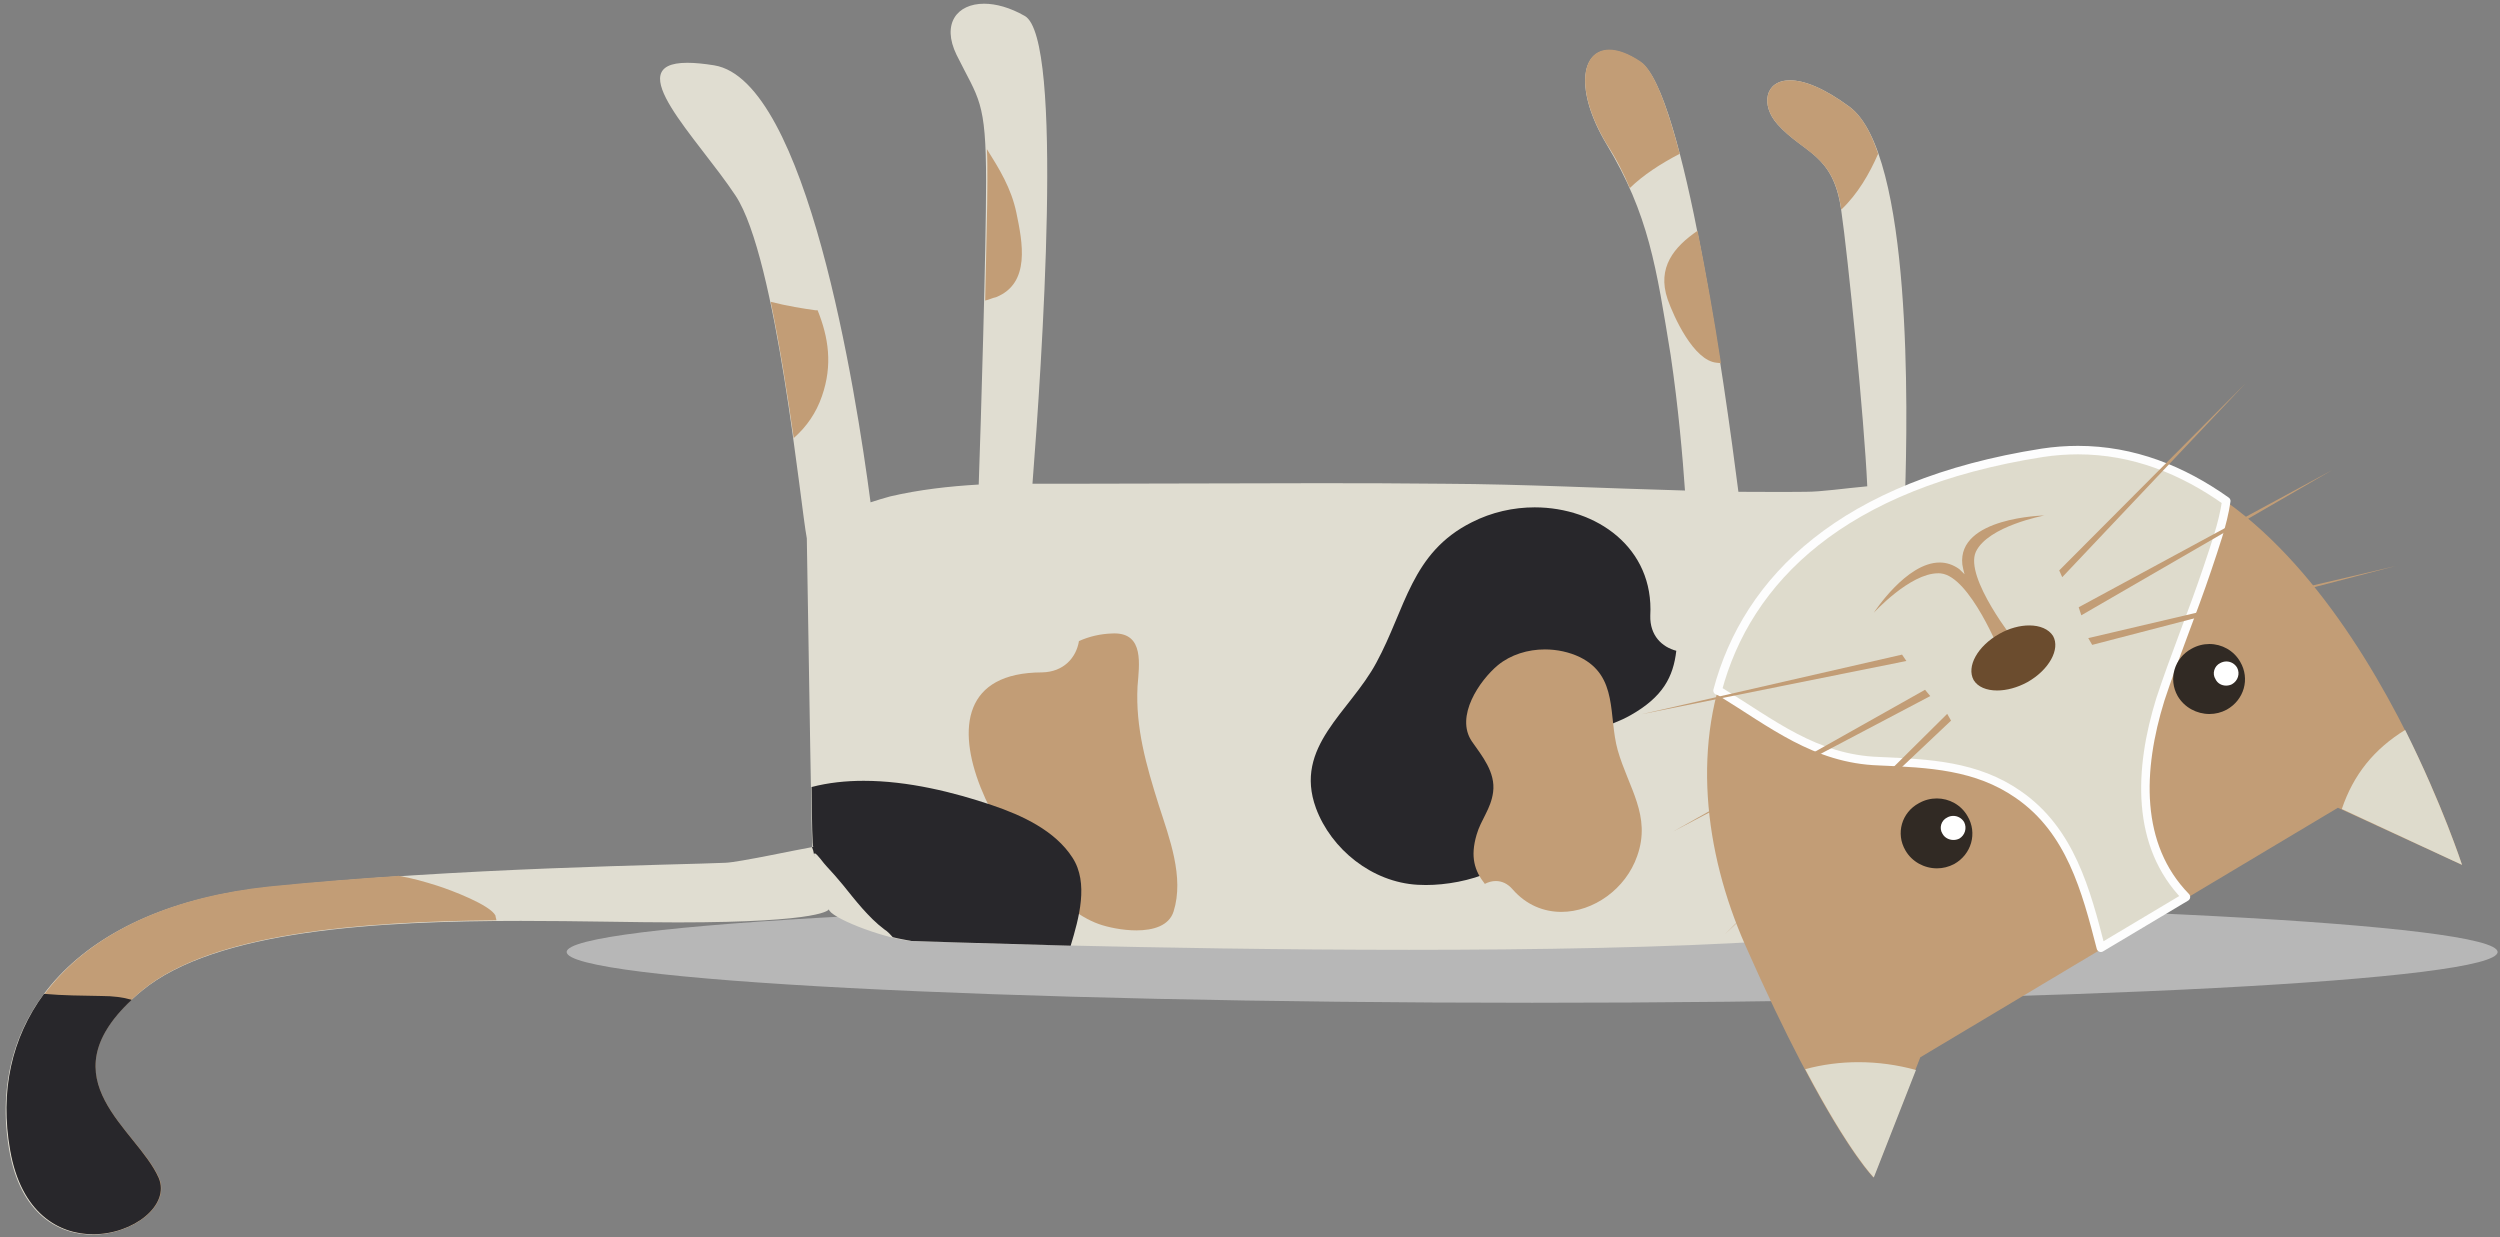 <?xml version="1.0" encoding="UTF-8"?>
<!-- Generated by Pixelmator Pro 3.4.1 -->
<svg width="590" height="292" viewBox="0 0 590 292" xmlns="http://www.w3.org/2000/svg">
    <rect x="0" y="0" width="590" height="292" fill="#808080" stroke="none"/>
    <path id="Path-copy-31" fill="#b7b7b7" fill-rule="evenodd" stroke="none" d="M 361.584 212.683 C 235.688 212.683 133.736 218.083 133.736 224.669 C 133.736 231.367 235.785 236.654 361.584 236.654 C 487.499 236.654 589.433 231.367 589.433 224.669 C 589.433 218.083 487.403 212.683 361.584 212.683 Z"/>
    <path id="Path-copy-30" fill="#e0ddd1" fill-rule="evenodd" stroke="none" d="M 232.251 0.877 C 225.86 0.877 222.172 5.581 225.744 12.938 C 230.977 23.513 232.715 23.513 232.715 42.874 C 232.715 58.848 231.479 100.393 230.977 114.354 C 223.89 114.768 216.939 115.558 210.065 117.157 C 208.54 117.552 206.995 118.06 205.45 118.55 C 201.975 92.095 190.408 19.016 168.57 15.422 C 166.021 15.008 163.916 14.82 162.198 14.82 C 145.978 14.82 164.515 32.45 173.59 46.166 C 183.322 60.842 188.96 119.754 190.408 127.035 C 191.007 162.183 191.528 199.72 191.721 199.908 C 188.651 200.416 174.324 203.501 171.234 203.614 C 160.885 204.104 107.726 204.706 63.354 209.391 C 18.788 213.982 -3.437 239.853 2.202 271.595 C 4.808 286.308 13.594 291.37 21.801 291.37 C 31.359 291.37 40.086 284.521 37.344 278.086 C 32.112 266.101 8.863 254.115 33.444 233.851 C 50.861 219.438 89.46 217.331 122.942 217.331 C 136.729 217.331 149.647 217.688 159.861 217.688 C 195.004 217.688 195.622 214.584 195.622 214.584 C 195.718 216.39 207.516 221.169 214.777 222.072 C 214.777 222.072 272.299 224.161 332.505 224.161 C 393.058 224.161 456.334 222.053 466.491 213.587 C 486.997 196.728 469.677 164.967 472.033 123.649 C 464.56 121.353 457.068 118.757 449.596 116.649 C 450.213 97.796 451.333 36.194 436.485 25.206 C 430.344 20.671 425.671 18.959 422.447 18.959 C 416.461 18.959 415.476 24.83 419.473 29.308 C 425.614 36.194 432.7 36.194 434.534 49.666 C 436.079 60.259 439.96 98.793 440.675 114.768 C 435.249 115.257 429.919 116.066 426.135 116.066 C 424.397 116.085 422.621 116.104 420.863 116.104 C 417.311 116.104 413.738 116.066 410.263 116.066 C 407.077 91.098 397.345 21.424 387.208 14.726 C 384.311 12.75 381.782 11.866 379.754 11.866 C 373.112 11.866 371.586 21.33 379.117 33.993 C 389.158 50.663 390.896 63.138 394.275 83.816 C 396.109 96.197 397.133 108.163 397.654 115.765 C 378.692 115.257 359.75 114.26 340.788 114.165 C 330.883 114.053 321.016 114.034 311.129 114.034 C 291.395 114.034 271.681 114.165 251.869 114.165 L 243.663 114.165 C 245.826 86.3 251.155 8.93 241.829 3.756 C 238.372 1.781 235.051 0.877 232.251 0.877 Z"/>
    <path id="Path-copy-29" fill="#c29d76" fill-rule="evenodd" stroke="none" d="M 262.992 149.482 C 262.798 149.482 262.625 149.482 262.412 149.501 C 259.651 149.595 257.102 150.197 254.631 151.288 C 254.013 155.183 251.039 158.589 245.922 158.683 C 208.945 158.777 239.782 211.197 259.342 218.083 C 261.408 218.817 264.865 219.57 268.186 219.57 C 272.144 219.57 275.909 218.497 276.971 215.092 C 279.52 207.001 275.948 197.725 273.476 190.03 C 270.522 180.641 267.954 171.76 268.456 161.976 C 268.862 156.82 270.039 149.482 262.992 149.482 Z"/>
    <path id="Path-copy-28" fill="#c29d76" fill-rule="evenodd" stroke="none" d="M 94.094 206.7 C 83.86 207.396 73.395 208.205 63.566 209.203 C 19.001 213.888 -3.128 239.646 2.511 271.501 C 5.117 286.214 13.884 291.276 22.071 291.276 C 31.59 291.276 40.299 284.427 37.538 277.973 C 32.208 266.006 9.056 254.021 33.656 233.663 C 50.05 220.172 85.077 217.481 117.149 217.18 C 117.149 216.879 116.937 216.484 116.937 216.089 C 115.72 213.587 106.587 210.106 103.112 208.996 C 100.234 208.092 97.164 207.208 94.094 206.7 Z"/>
    <path id="Path-copy-27" fill="#c29d76" fill-rule="evenodd" stroke="none" d="M 422.447 18.959 C 416.461 18.959 415.476 24.83 419.473 29.308 C 425.614 36.288 432.7 36.288 434.534 49.478 C 438.435 45.771 441.196 40.992 443.243 36.288 C 441.505 31.095 439.342 27.313 436.485 25.206 C 430.344 20.671 425.671 18.959 422.447 18.959 Z"/>
    <path id="Path-copy-26" fill="#c29d76" fill-rule="evenodd" stroke="none" d="M 400.627 54.464 C 395.086 58.246 390.992 63.138 393.56 70.626 C 394.989 74.728 399.701 85.114 405.126 85.604 C 405.551 85.604 405.744 85.716 406.15 85.716 C 404.624 75.631 402.674 64.737 400.627 54.464 Z"/>
    <path id="Path-copy-25" fill="#c29d76" fill-rule="evenodd" stroke="none" d="M 379.793 11.715 C 373.131 11.715 371.567 21.198 379.117 33.899 C 381.473 37.492 383.211 40.992 384.639 44.379 C 387.825 41.293 391.822 38.697 396.418 36.288 C 393.444 25.018 390.374 16.72 387.208 14.538 C 384.331 12.6 381.82 11.715 379.793 11.715 Z"/>
    <path id="Path-copy-24" fill="#c29d76" fill-rule="evenodd" stroke="none" d="M 181.893 71.229 C 184.056 81.709 185.89 93.299 187.319 103.384 C 190.408 100.675 192.648 97.382 193.981 93.487 C 196.549 86.112 195.525 79.62 192.957 73.223 L 192.455 73.223 C 189.578 72.828 185.793 72.226 181.893 71.229 Z"/>
    <path id="Path-copy-23" fill="#c29d76" fill-rule="evenodd" stroke="none" d="M 232.908 35.197 L 232.908 35.197 C 233.024 37.285 233.024 39.788 233.024 42.78 C 233.024 49.271 232.715 59.751 232.502 70.928 C 233.429 70.739 234.144 70.325 235.07 70.137 C 243.258 66.845 241.307 57.155 239.878 50.268 C 238.662 44.379 235.785 39.788 232.908 35.197 Z"/>
    <path id="Path-copy-22" fill="#28272b" fill-rule="evenodd" stroke="none" d="M 10.389 234.547 C 2.704 244.933 -0.057 257.615 2.414 271.501 C 5.002 286.214 13.787 291.276 21.974 291.276 C 31.494 291.276 40.202 284.427 37.441 277.973 C 32.324 266.402 10.814 254.924 31.088 235.958 C 29.041 235.356 26.686 235.055 23.925 235.055 C 19.406 234.961 14.907 234.961 10.389 234.547 Z"/>
    <path id="Path-copy-21" fill="#28272b" fill-rule="evenodd" stroke="none" d="M 192.108 201.639 C 192.088 201.77 192.108 201.959 192.146 202.203 C 192.146 202.034 192.127 201.827 192.108 201.639 Z M 203.828 184.272 C 199.619 184.272 195.467 184.705 191.528 185.74 C 191.625 194.432 191.721 199.72 191.934 199.908 L 191.625 199.908 C 191.857 200.435 192.03 201.055 192.108 201.639 L 192.108 201.639 C 192.127 201.469 192.185 201.394 192.281 201.394 C 192.803 201.394 194.405 203.821 195.12 204.499 C 196.336 205.797 197.669 207.302 198.904 208.807 C 201.878 212.495 204.948 216.484 208.636 219.288 C 209.447 219.777 210.065 220.473 210.683 221.169 C 212.228 221.583 213.657 221.771 215.085 222.072 C 215.085 222.072 230.05 222.58 252.68 223.182 C 254.631 216.691 256.986 208.393 253.105 202.41 C 248.992 196.013 241.211 192.419 234.144 190.03 C 225.088 186.963 214.274 184.272 203.828 184.272 Z"/>
    <path id="Path-copy-20" fill="#28272b" fill-rule="evenodd" stroke="none" d="M 362.183 119.735 C 357.182 119.735 352.046 120.864 347.353 123.253 C 333.007 130.441 331.771 143.612 324.82 156.387 C 318.563 168.072 305.24 176.163 310.569 190.726 C 314.161 200.416 323.796 208.205 334.551 208.807 C 335.169 208.845 335.826 208.864 336.521 208.864 C 345.867 208.864 359.789 204.969 361.7 195.016 C 362.82 188.524 363.534 180.754 369.269 176.163 C 374.29 172.155 379.619 171.76 384.852 168.768 C 392.421 164.478 394.893 159.774 395.607 153.584 C 392.228 152.7 389.351 149.99 389.467 145.305 C 390.374 129.256 376.761 119.735 362.183 119.735 Z"/>
    <path id="Path-copy-19" fill="#c29d76" fill-rule="evenodd" stroke="none" d="M 364.596 153.264 C 360.58 153.264 356.545 154.487 353.494 156.99 C 349.188 160.583 343.356 169.069 347.353 174.958 C 349.709 178.345 352.992 182.24 352.374 186.944 C 351.852 190.933 349.497 193.416 348.473 197.01 C 346.948 202.203 347.971 205.496 350.424 208.6 C 351.235 208.168 352.123 207.923 353.011 207.923 C 354.401 207.923 355.792 208.506 356.989 209.899 C 360.233 213.605 364.345 215.205 368.478 215.205 C 376.028 215.205 383.674 209.823 386.377 202.015 C 389.756 192.532 384.331 185.947 381.782 177.047 C 379.523 168.975 381.975 159.586 372.861 155.089 C 370.351 153.885 367.474 153.264 364.596 153.264 Z"/>
    <path id="Path-copy-18" fill="#e4caaa" fill-rule="evenodd" stroke="none" d="M 436.794 138.513 L 418.45 215.186 L 445.29 213.888 L 436.794 138.513 Z"/>
    <path id="Path-copy-17" fill="#c29d76" fill-rule="evenodd" stroke="none" d="M 490.589 106.395 C 487.77 106.395 484.912 106.602 481.977 107.072 C 399.913 119.754 392.324 178.759 411.885 223.07 C 431.464 267.399 442.123 277.879 442.123 277.879 L 453.187 249.524 L 551.741 190.632 L 581.033 204.104 C 581.033 204.104 549.752 106.395 490.589 106.395 Z"/>
    <path id="Path-copy-16" fill="#dedbcc" fill-rule="evenodd" stroke="none" d="M 438.589 250.672 C 434.341 250.672 430.093 251.217 426.038 252.328 C 436.581 272.291 442.219 277.879 442.219 277.879 L 452.164 252.516 C 447.723 251.293 443.146 250.672 438.589 250.672 Z"/>
    <path id="Path-copy-15" fill="#dedbcc" fill-rule="evenodd" stroke="none" d="M 490.396 106.225 C 487.654 106.225 484.835 106.432 481.977 106.865 C 434.843 114.26 412.31 136.725 405.339 162.973 C 405.648 163.086 405.841 163.18 406.053 163.274 C 418.141 170.668 428.394 179.154 443.455 179.643 C 455.234 180.151 466.491 180.641 476.339 187.527 C 488.619 196.013 492.307 210.106 495.802 223.672 L 515.884 211.686 C 503.99 199.513 504.704 181.638 509.84 165.08 C 513.219 154.788 517.409 144.703 520.904 134.317 C 522.546 129.331 524.592 123.837 525.403 118.248 C 515.073 110.91 503.43 106.225 490.396 106.225 Z"/>
    <path id="Path-copy-14" fill="none" stroke="#fdfdfd" stroke-width="2" stroke-linejoin="round" d="M 490.396 106.225 C 487.654 106.225 484.835 106.432 481.977 106.865 C 434.843 114.26 412.31 136.725 405.339 162.973 C 405.648 163.086 405.841 163.18 406.053 163.274 C 418.141 170.668 428.394 179.154 443.455 179.643 C 455.234 180.151 466.491 180.641 476.339 187.527 C 488.619 196.013 492.307 210.106 495.802 223.672 L 515.884 211.686 C 503.99 199.513 504.704 181.638 509.84 165.08 C 513.219 154.788 517.409 144.703 520.904 134.317 C 522.546 129.331 524.592 123.837 525.403 118.248 C 515.073 110.91 503.43 106.225 490.396 106.225 Z"/>
    <path id="Path-copy-13" fill="#dedbcc" fill-rule="evenodd" stroke="none" d="M 567.613 172.268 C 560.334 176.746 555.429 182.748 552.668 190.933 L 581.033 204.104 C 581.033 204.104 576.418 189.935 567.613 172.268 Z"/>
    <path id="Path-copy-12" fill="#c29d76" fill-rule="evenodd" stroke="none" d="M 459.54 168.467 L 407.077 220.473 L 460.447 170.066 L 459.54 168.467 Z"/>
    <path id="Path-copy-11" fill="#c29d76" fill-rule="evenodd" stroke="none" d="M 454.307 162.785 L 394.893 196.22 L 455.543 164.271 L 454.307 162.785 Z"/>
    <path id="Path-copy-10" fill="#c29d76" fill-rule="evenodd" stroke="none" d="M 448.881 154.487 L 387.401 168.561 L 449.904 155.992 L 448.881 154.487 Z"/>
    <path id="Path-copy-9" fill="#c29d76" fill-rule="evenodd" stroke="none" d="M 565.567 133.527 L 492.829 150.592 L 493.756 152.192 L 565.567 133.527 Z"/>
    <path id="Path-copy-8" fill="#c29d76" fill-rule="evenodd" stroke="none" d="M 550.505 110.873 L 490.57 143.311 L 491.188 145.211 L 550.505 110.873 Z"/>
    <path id="Path-copy-7" fill="#c29d76" fill-rule="evenodd" stroke="none" d="M 530.018 90.402 L 485.974 134.618 L 486.688 136.217 L 530.018 90.402 Z"/>
    <path id="Path-copy-6" fill="#c29d76" fill-rule="evenodd" stroke="none" d="M 482.479 121.654 L 482.479 121.654 C 482.479 121.654 461.896 122.049 463.112 133.226 C 463.228 134.035 463.421 134.731 463.633 135.521 C 463.228 135.126 462.706 134.618 462.398 134.317 C 460.891 133.226 459.327 132.755 457.763 132.755 C 449.866 132.755 442.219 144.609 442.219 144.609 C 442.219 144.609 450.735 135.295 457.396 135.295 C 457.647 135.295 457.879 135.295 458.092 135.333 C 464.966 136.123 472.129 154.186 472.129 154.186 L 474.389 154.694 C 474.389 154.694 474.292 153.998 473.867 152.794 L 473.867 152.794 L 474.891 153.791 L 475.721 151.59 C 475.721 151.59 463.537 136.33 466.298 130.234 C 469.156 124.138 482.479 121.654 482.479 121.654 Z"/>
    <path id="Path-copy-5" fill="#6b4c2e" fill-rule="evenodd" stroke="none" d="M 478.907 147.601 C 476.725 147.601 474.215 148.24 471.82 149.595 C 466.703 152.493 464.039 157.291 465.777 160.489 C 466.761 162.126 468.828 162.954 471.318 162.954 C 473.539 162.954 476.068 162.296 478.482 160.978 C 483.599 158.081 486.264 153.189 484.526 150.103 C 483.483 148.447 481.398 147.601 478.907 147.601 Z"/>
    <path id="Path-copy-4" fill="#312a24" fill-rule="evenodd" stroke="none" d="M 521.426 151.985 C 519.997 151.985 518.549 152.342 517.216 153.095 C 513.123 155.296 511.675 160.282 513.934 164.271 C 515.536 166.999 518.471 168.505 521.426 168.505 C 522.835 168.505 524.226 168.166 525.519 167.47 C 529.613 165.174 531.042 160.188 528.686 156.18 C 527.161 153.509 524.341 151.985 521.426 151.985 Z"/>
    <path id="Path-copy-3" fill="#ffffff" fill-rule="evenodd" stroke="none" d="M 525.423 156.105 C 524.94 156.105 524.438 156.237 523.975 156.482 C 522.546 157.178 522.024 158.984 522.855 160.282 C 523.337 161.298 524.341 161.806 525.365 161.806 C 525.848 161.806 526.311 161.693 526.736 161.486 C 528.165 160.677 528.686 158.984 527.972 157.592 C 527.412 156.632 526.446 156.105 525.423 156.105 Z"/>
    <path id="Path-copy-2" fill="#312a24" fill-rule="evenodd" stroke="none" d="M 457.088 188.43 C 455.659 188.43 454.21 188.788 452.878 189.54 C 448.785 191.723 447.336 196.728 449.692 200.717 C 451.237 203.389 454.133 204.931 457.126 204.931 C 458.497 204.931 459.887 204.593 461.181 203.915 C 465.275 201.62 466.703 196.615 464.348 192.626 C 462.822 189.935 460.003 188.43 457.088 188.43 Z"/>
    <path id="Path-copy" fill="#ffffff" fill-rule="evenodd" stroke="none" d="M 460.988 192.551 C 460.486 192.551 460.003 192.664 459.54 192.927 C 458.092 193.623 457.59 195.43 458.401 196.728 C 458.903 197.687 459.945 198.233 461.027 198.233 C 461.49 198.233 461.973 198.12 462.398 197.913 C 463.73 197.123 464.251 195.43 463.537 194.018 C 462.977 193.078 461.992 192.551 460.988 192.551 Z"/>
</svg>
